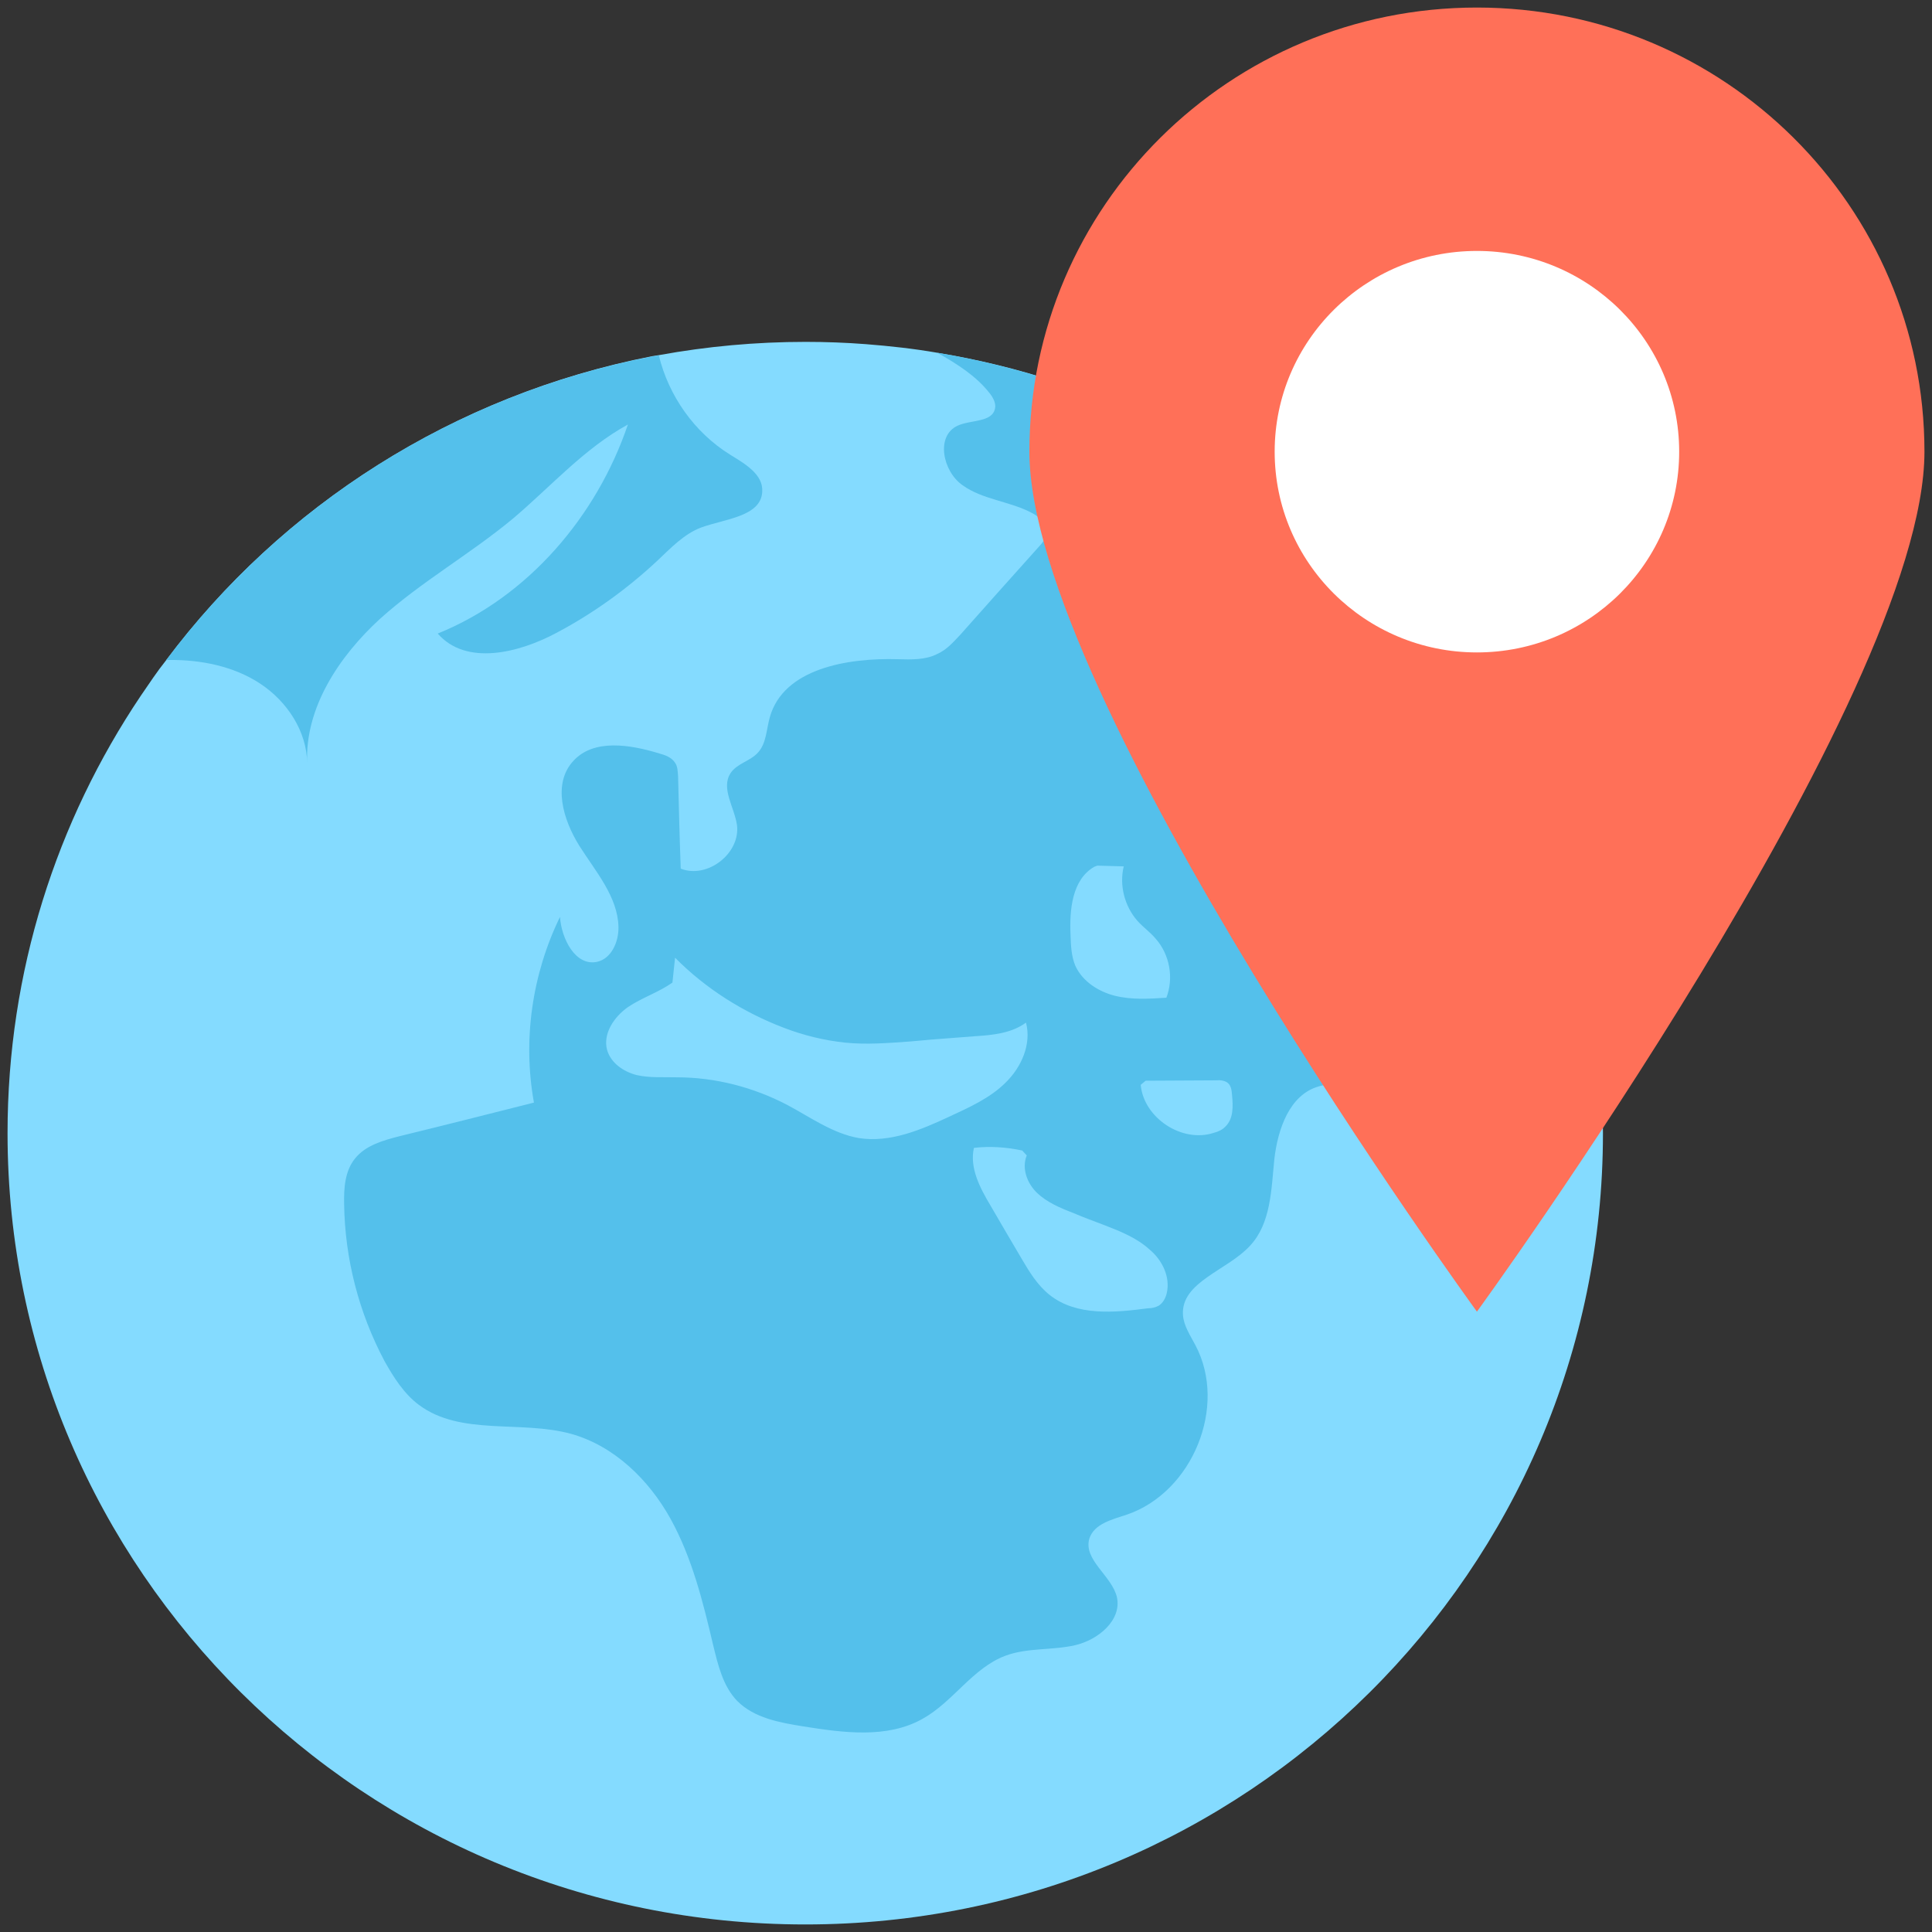 <?xml version="1.0" encoding="utf-8"?>
<!-- Generator: Adobe Illustrator 18.0.0, SVG Export Plug-In . SVG Version: 6.00 Build 0)  -->
<!DOCTYPE svg PUBLIC "-//W3C//DTD SVG 1.1//EN" "http://www.w3.org/Graphics/SVG/1.1/DTD/svg11.dtd">
<svg version="1.1" id="Layer_1" xmlns="http://www.w3.org/2000/svg" xmlns:xlink="http://www.w3.org/1999/xlink" x="0px" y="0px"
	 viewBox="0 0 512 512" enable-background="new 0 0 512 512" xml:space="preserve">
<rect x="0" y="0" width="512" height="512" fill="#333333" stroke="none"/>
<g>
	<g>
		<path fill="#84DBFF" d="M421.7,264.4c-0.4-2.1-0.8-4.3-1.2-6.4c-17.3-84.4-85.8-150.3-172-164.5c-6.3-1.1-12.7-1.8-19.1-2.3
			c-5.2-0.4-10.5-0.6-15.9-0.6c-13.2,0-26.2,1.2-38.8,3.5c-0.6,0.1-1.2,0.2-1.9,0.3C120.2,104.7,74.7,134,44,175
			c-2.4,3-4.5,6.2-6.7,9.4C15,217.6,2,257.4,2,300.3C2,416.1,96.6,510,213.4,510c116.8,0,211.4-93.9,211.4-209.7
			C424.8,288,423.8,276.1,421.7,264.4z"/>
		<g>
			<path fill="#54C0EB" d="M202,130.3c-0.3,6.6-9.9,7.2-16.2,9.5c-4.5,1.7-8,5.4-11.5,8.7c-8,7.5-17,14-26.8,19.2
				c-10.1,5.4-24,8.8-31.5,0.2c24-9.7,42.2-31.2,50.4-55.4c-11.5,6.3-20.3,16.3-30.3,24.8c-11.4,9.5-24.4,16.8-35.4,26.7
				c-10.9,10-19.9,23.6-19.3,38.2c-0.1-8.4-5.3-16.3-12.4-21c-7.1-4.7-15.9-6.4-24.3-6.3c-0.2,0-0.5,0-0.7,0.1
				c30.7-41,76.2-70.3,128.7-80.5c0.6-0.1,1.2-0.2,1.9-0.3c2.6,10.7,9.4,20.4,18.9,26.3C197.4,122.9,202.3,125.7,202,130.3z"/>
			<path fill="#54C0EB" d="M248.4,93.5c5.2,2.9,10.2,6.1,13.7,10.5c1,1.2,1.9,2.8,1.6,4.2c-0.7,3.8-6.4,3-9.9,4.6
				c-5.9,2.7-4,12.1,1.3,15.8c5.3,3.8,12.3,4.2,18.1,7.2c2.3,1.1,4.5,3.2,4.1,5.7c-0.2,1.4-1.1,2.4-2,3.4
				c-6.9,7.7-13.9,15.5-20.8,23.3c-1.8,1.9-3.6,4-6.1,5.1c-3.1,1.6-6.8,1.5-10.4,1.4c-13.5-0.4-30.4,2.5-34,15.4
				c-0.9,3.2-0.9,6.9-3.1,9.3c-2,2.3-5.6,2.9-7.3,5.5c-2.6,4,1,9,1.7,13.7c1,7.5-7.8,14.4-14.9,11.6c-0.3-8.1-0.5-16.3-0.7-24.4
				c-0.1-1.4-0.1-2.8-0.9-3.8c-0.9-1.3-2.5-1.9-4-2.3c-7.8-2.4-17.5-4-22.9,2c-5.5,6-2.7,15.5,1.6,22.4c4.3,6.8,10.2,13.5,10.4,21.5
				c0.1,4-1.9,8.5-5.7,9.3c-5.7,1.2-9.4-6.1-9.8-11.9c-7.4,15.2-9.9,32.6-6.9,49.2c-11.9,3-23.7,6-35.6,8.9c-4.3,1.1-9,2.4-11.8,5.9
				c-2.7,3.3-3,7.9-2.9,12.1c0.2,14.5,3.9,28.8,10.7,41.6c2.4,4.3,5.2,8.7,9.1,11.6c11.1,8.3,27,4,40.4,7.7
				c11.4,3.2,20.6,12.2,26.3,22.5c5.7,10.3,8.6,22,11.3,33.5c1.3,5.3,2.6,10.9,6.4,14.8c4.5,4.5,11.2,5.7,17.4,6.7
				c10.7,1.7,22.3,3.3,31.7-2c8.1-4.5,13.2-13.4,21.9-16.7c5.9-2.2,12.4-1.4,18.5-2.8c6.1-1.4,12.4-6.6,11.1-12.7
				c-1.3-5.7-9-9.9-7.3-15.6c1.3-3.9,6-5,9.9-6.3c17.4-5.9,26.8-28.7,18.2-44.9c-1.3-2.5-3.1-5.1-3.3-8
				c-0.6-8.8,11.8-11.8,17.8-18.4c5.5-5.9,5.6-14.8,6.4-22.8c0.9-8,4-17.2,11.8-19.4c7.6-2.3,15.2,3.6,19.9,9.9
				c4.5,6.4,8.1,14,14.8,18.2c0.2-13.9,0.3-27.8,0.6-41.7c0.1-5,0.3-10.4,3.5-14.2c5.5-6.4,15.6-4.8,23.9-3c2.7,0.6,5.6,1.1,8.3,0.8
				C403.1,173.6,334.6,107.8,248.4,93.5z M290,229.7l0.8-0.3c2.4,0.1,4.7,0.1,7,0.2c-1.2,5,0.2,10.5,3.6,14.4c1.5,1.7,3.4,3,4.9,4.8
				c3.7,4.2,4.8,10.4,2.8,15.6c-4.5,0.3-9.1,0.6-13.6-0.5c-4.4-1.1-8.6-3.8-10.5-7.9c-1.1-2.6-1.2-5.4-1.3-8.2
				C283.4,241.1,284.1,233.1,290,229.7z M227.6,301.6c-6.9-1.2-12.8-5.5-19-8.8c-9-4.7-19.1-7.3-29.2-7.3c-3.6-0.1-7.2,0.2-10.7-0.6
				c-3.5-0.9-6.8-3.2-7.8-6.6c-1.2-4.3,1.8-8.8,5.5-11.4c3.7-2.5,8.1-3.9,11.8-6.5l0.7-6.6c8.1,8.2,18.1,14.5,28.9,18.6
				c5.2,2,10.6,3.3,16.1,3.9c5.8,0.6,11.6,0.1,17.3-0.3c1.9-0.2,3.8-0.3,5.6-0.5c3.9-0.3,7.8-0.6,11.7-0.9c4.7-0.3,9.6-0.8,13.4-3.6
				c1.5,5.7-1.2,11.8-5.4,15.9c-4.1,4.1-9.7,6.6-15.1,9.1C244.1,299.4,235.9,302.9,227.6,301.6z M309.2,342.7
				c-0.3,1.3-1,2.6-2.1,3.3c-0.9,0.5-1.8,0.7-2.8,0.7c-9,1.2-19,2.1-26.1-3.5c-3.3-2.6-5.5-6.3-7.5-9.7c-2.8-4.7-5.5-9.4-8.2-14
				c-2.8-4.7-5.6-10-4.4-15.3c4.2-0.5,8.6-0.2,12.8,0.7l1.2,1.3c-1.4,3.4,0.1,7.4,2.7,9.9c2.6,2.5,6.1,4,9.5,5.3
				c2.8,1.2,5.8,2.3,8.7,3.4c4.1,1.6,8.3,3.3,11.6,6.3C308,333.9,310.2,338.4,309.2,342.7z M324.7,298.6c-0.8,0.8-1.8,1.3-3,1.6
				c-8.4,2.8-18.6-3.9-19.4-12.7l1.3-1.1c6.2,0,12.4-0.1,18.6-0.1c1.1-0.1,2.3,0,3.2,0.7c0.9,0.8,1,2,1.1,3.2
				C326.8,293.2,326.9,296.5,324.7,298.6z"/>
		</g>
	</g>
	<g>
		<path fill="#FF7058" d="M391.4,2c-65.5,0-118.6,52.7-118.6,117.7s118.6,227.9,118.6,227.9S510,184.7,510,119.7S456.9,2,391.4,2z"
			/>
		<ellipse fill="#FFFFFF" cx="391.4" cy="119.7" rx="53.6" ry="53.2"/>
	</g>
</g>
</svg>
